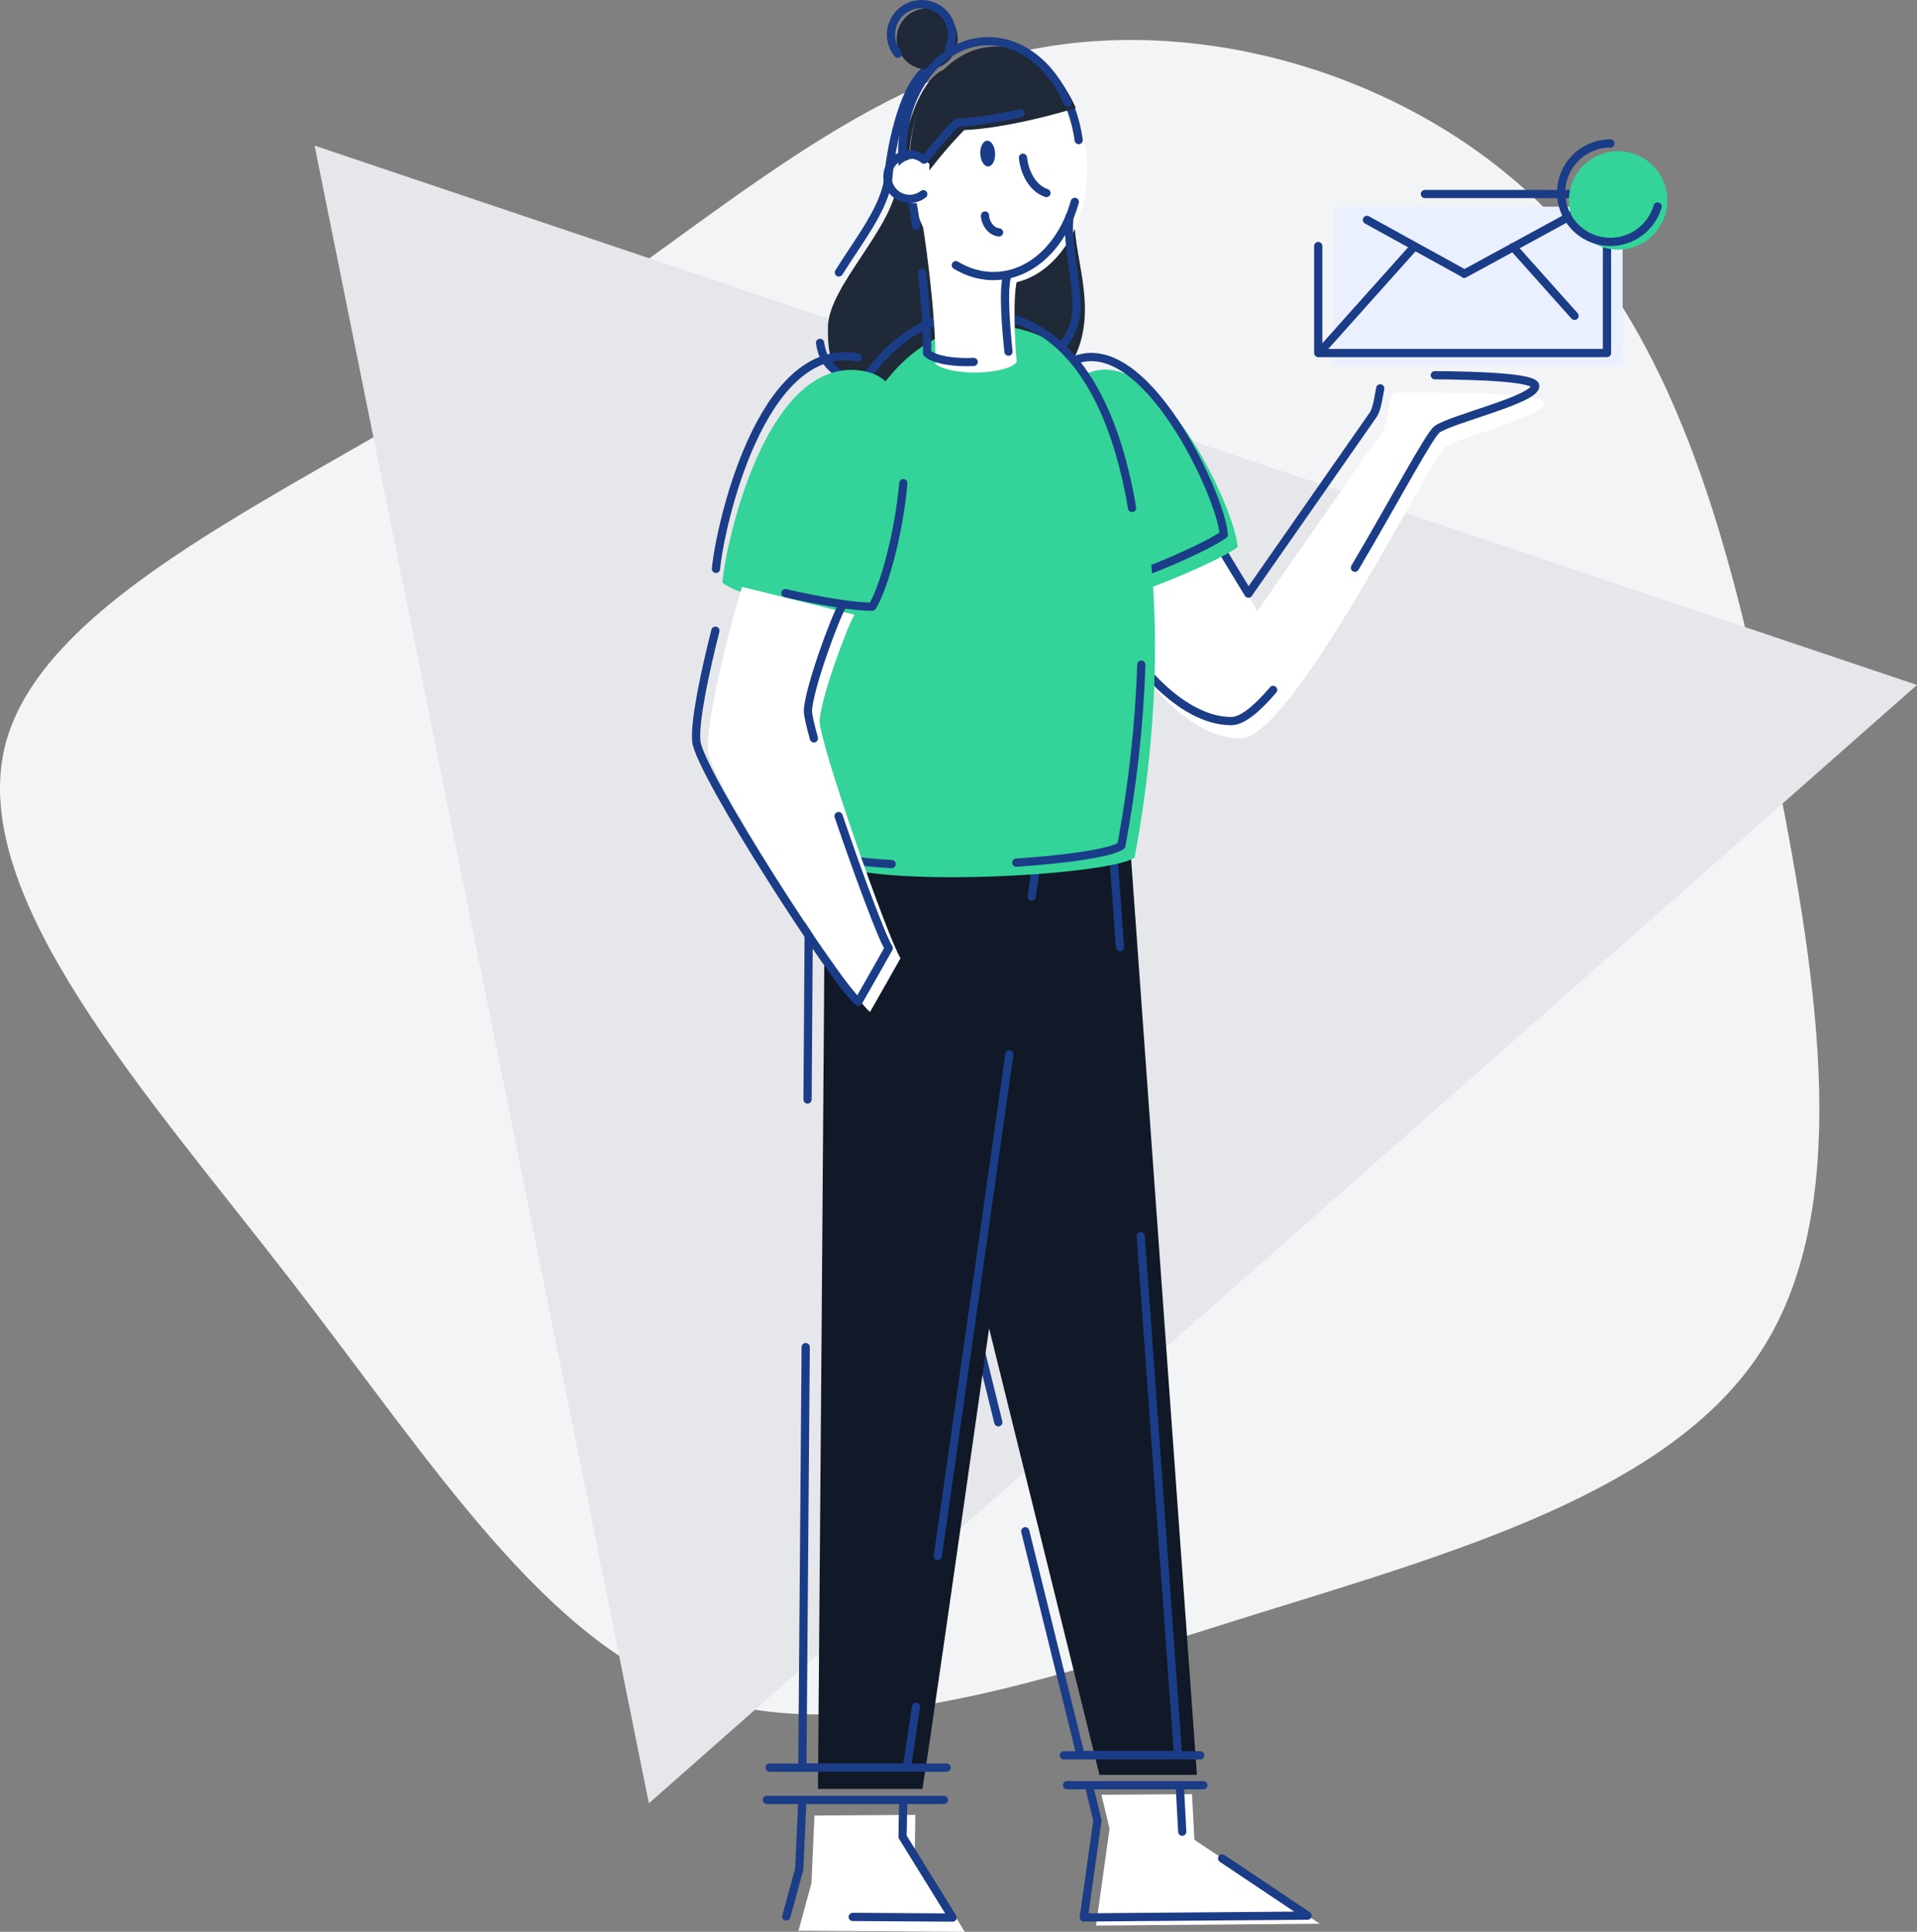 <svg xmlns="http://www.w3.org/2000/svg" viewBox="0 0 4173.31 4204.56"><rect x="0" y="0" width="4173.31" height="4204.56" fill="#808080" stroke="none"/><defs><style>.cls-1{fill:#f3f4f6;}.cls-2{fill:#e5e7eb;}.cls-2,.cls-3,.cls-5,.cls-6,.cls-7,.cls-8,.cls-9{fill-rule:evenodd;}.cls-3{fill:#111827;}.cls-4{fill:none;stroke:#1b3c87;stroke-linecap:round;stroke-linejoin:round;stroke-width:17.9px;}.cls-5{fill:#1f2937;}.cls-6{fill:#eaf0ff;}.cls-7{fill:#fff;}.cls-8{fill:#34d399;}.cls-9{fill:#1b3c87;}</style></defs><title>Contact - ArRohman | drawkit-grape-pack-illustration-9</title><g id="Layer_2" data-name="Layer 2"><g id="Layer_1-2" data-name="Layer 1"><path class="cls-1" d="M3371.16,461.77c291.09,297.7,404.5,755.12,497.11,1223.87s164.45,949.81-35,1256c-198.47,306.21-668.17,437.58-1115.2,576.5C2271.09,3658,1846.75,3806.4,1515,3689.21,1184.25,3572,946.09,3191.15,632.32,2785.72,319.5,2381.22-68.92,1953.1,10.46,1625.16c80.33-327,627.54-552.87,1060.38-826.94C1503.69,525.09,1822.18,204.71,2215.33,114,2609.43,24.2,3079.13,163.12,3371.16,461.77Z"/><path class="cls-2" d="M1412.57,3925l-727.71-3608L4173.31,1490.83Z"/><path class="cls-3" d="M2136.21,2822.15,2393.51,3863h212.23l-143.91-2001.7-292.19,36.35Z"/><path class="cls-4" d="M2438.18,2061.33l-17.5-243.5-292.19,36.35-33.43,924.53,78.34,316.93"/><path class="cls-4" d="M2232,3332.8l120.32,486.73h212.24l-81.19-1129.3"/><path class="cls-3" d="M1795.62,1850.93c1.35,54.11-14.88,2042.75-14.88,2042.75H2008c17.59-96,289.5-2018.4,289.5-2018.4S1794.27,1796.81,1795.62,1850.93Z"/><path class="cls-5" d="M2340.92,464.94c-11.55,80.84,57.65,209.1-7.27,323.31-86.59,152.34-449,55.7-485.23,38-23.84-11.69-47.91-26.82-45.91-115.68s143-214.63,151.15-315c5-61,36.06-216.62,100.66-243.72C2314.34,5.57,2352.46,384.09,2340.92,464.94Z"/><path class="cls-4" d="M1826.24,593c42.78-68.72,102.41-143.37,107.65-207.64,5-60.95,34.35-222.28,100.65-243.72"/><path class="cls-4" d="M1828.65,816.13c-14.51-15.22-36.09-23.15-43.44-69.93"/><path class="cls-6" d="M2903.87,449.79h628.59V795.88H2903.87Z"/><path class="cls-4" d="M2246,1951.55l17.44-123.09s-503.24-78.47-501.89-24.36c.47,18.74-1.17,269.31-3.52,589"/><path class="cls-4" d="M2041.55,3387.26c47.08-327.35,109.26-764.42,155.82-1092.45"/><path class="cls-4" d="M1754,2932c-3.67,472.9-7.28,914.87-7.28,914.87H1974c2.4-13.12,9.56-60.36,20.12-132.14"/><path class="cls-7" d="M2665.68,1211.67c18.33,31.15,71.53,118.11,71.53,118.11s256.17-367,271.57-389.17,12.9-87,29.75-86.22,323.25-5.86,323.25,23.46-178.11,70.37-213.3,93.82-332.78,635.51-448.59,635.51-225.76-148.07-235.29-186.91S2514.92,955.44,2665.68,1211.67Z"/><path class="cls-4" d="M3123.63,816.65c94.58.72,218.69,4.83,218.69,23.49,0,29.32-178.12,70.36-213.3,93.82-16.66,11.11-92.16,154.19-179.33,301.77"/><path class="cls-4" d="M2771.61,1501.63c-35.54,41.69-67.25,67.84-91.18,67.84-115.82,0-225.77-148.07-235.29-186.92s50.32-464.82,201.08-208.59c18.32,31.15,71.53,118.11,71.53,118.11s256.16-367,271.56-389.18c8.52-12.23,11.56-37.52,15.43-57.56"/><path class="cls-8" d="M2365.78,813.18c156.77-69.55,324.55,298.45,328.61,377.75-46.18,33.93-259.53,123.93-310.07,118.9C2342,1243.92,2179.11,896,2365.78,813.18Z"/><path class="cls-4" d="M2335.46,785.74C2492.23,716.2,2660,1084.2,2664.07,1163.5c-46.18,33.93-259.53,123.93-310.07,118.9C2311.72,1216.49,2148.79,868.55,2335.46,785.74Z"/><path class="cls-4" d="M3102,422.31h396.4V768.4H2869.84V535.53"/><path class="cls-4" d="M3294.07,537.87l133.7,149.63"/><path class="cls-4" d="M2975.8,478.6l207,114.09"/><path class="cls-4" d="M3187.62,596l302.7-164.91"/><path class="cls-4" d="M2872.18,767.87,3078.92,536.6"/><path class="cls-4" d="M1675.43,3847.29h385.46"/><path class="cls-4" d="M1669.52,3917.61H2055"/><path class="cls-4" d="M2315.93,3820.47h296.88"/><path class="cls-4" d="M2322.87,3885.6h296.88"/><path class="cls-8" d="M2159.91,709.1c346.14,3.22,413.85,601.67,310.11,1157.48-54.59,39.31-578.73,68.79-669.37,7.64S1690.37,704.74,2159.91,709.1Z"/><path class="cls-4" d="M1941.05,1880.71c-78.58-4.37-142.64-14.51-169.27-32.48C1681.15,1787.08,1661.49,678.75,2131,683.11c186.16,1.74,291.79,175.64,333.52,422.48"/><path class="cls-4" d="M2484.59,1446.57c-3.89,128.07-18.85,262.24-43.44,394-21.56,15.52-116.34,29.51-228.73,37"/><path class="cls-8" d="M1881.25,807.71c178.09,33,79.77,468.2,31.42,542.34-61.24,2.42-300.58-46.74-340.07-82.2C1579.86,1182.43,1669.18,768.37,1881.25,807.71Z"/><path class="cls-4" d="M1558.74,1238.14c7.25-85.42,96.58-499.49,308.64-460.14"/><path class="cls-4" d="M1966.59,1051.65c-10.49,116.49-44.79,233.42-67.79,268.68-32.13,1.27-113.3-11.66-188.9-29.36"/><path class="cls-7" d="M1615.43,1277.4c-17.9,55.18-80.75,289.92-74,357.77s306.43,531.59,352.65,567.38c19.39-33.55,66.36-117.06,66.36-117.06-25.35-37.28-177.45-469.71-176-516.68s59.4-204.08,75.8-230.92"/><path class="cls-4" d="M1771.89,1607c-8.36-29.82-13.27-51.46-13-60.1,1.49-47,59.39-204.08,75.79-230.92"/><path class="cls-4" d="M1557.41,1372.73c-22.38,88.63-45.8,197.76-41.57,240.54,6.71,67.85,306.43,531.59,352.65,567.38,19.39-33.55,66.36-117.06,66.36-117.06-13.84-20.35-65.46-158.49-109.24-287.37"/><path class="cls-7" d="M1773.08,3951.54l-6.57,147.4-28.17,103.27,361.94,2.35-108.91-176,1.41-78.39"/><path class="cls-4" d="M1856.33,4172.23l217.44,1.41-108.9-176,1.4-78.39"/><path class="cls-4" d="M1746.58,3920.61,1740,4068l-28.17,103.27"/><path class="cls-7" d="M2397.77,3906.39l17.75,73.63-29.59,211,487.16-3.94-272.83-182.77-5.26-99.27"/><path class="cls-4" d="M2573.75,3986.68l-5.26-99.27"/><path class="cls-4" d="M2371.26,3888.72l17.75,73.63-29.58,211,487.16-3.94L2660.52,4044.8"/><path class="cls-8" d="M3415.54,436.18a107.11,107.11,0,1,1,107.1,107.1A107.1,107.1,0,0,1,3415.54,436.18Z"/><path class="cls-4" d="M3608.57,449.57a107.12,107.12,0,1,1-102.78-137.34"/><path class="cls-7" d="M1979.39,371.91c-6.8-141.23,74.34-259.9,181.24-265S2359.71,212,2366.51,353.27s-74.35,259.91-181.24,265.05S1986.19,513.15,1979.39,371.91Z"/><path class="cls-7" d="M2004.58,464.42c6.76,33.61,33.68,219,31.68,327,32.22,28.27,155.94,24.37,177.23-3.39-4.69-44-8.78-152.41,1.66-181.19"/><path class="cls-4" d="M2195.45,765.35c-4.69-44-12.93-137.18-2.49-166"/><path class="cls-4" d="M2007.45,593.28c6.52,60,11.69,125.87,10.78,175.46,17.35,15.23,61.27,21.13,101.42,19"/><path class="cls-4" d="M1986.54,441.72c1.69,8.41,4.64,26.33,8.09,50.16"/><path class="cls-4" d="M2339.85,439.32c-25.64,91.44-90.7,157.55-169.89,161.36-31.62,1.53-61.95-7-89.16-23.54"/><path class="cls-4" d="M2331,236.36a322,322,0,0,1,17.3,68.52"/><path class="cls-9" d="M2134.09,335c-.74-15.48,5.88-28.38,14.79-28.81s16.75,11.78,17.49,27.25-5.87,28.38-14.79,28.81S2134.84,350.47,2134.09,335Z"/><path class="cls-9" d="M2419.75,290.67c0-.1.16-.19.37-.2s.39.06.39.17-.16.19-.37.2S2419.76,290.78,2419.75,290.67Z"/><path class="cls-4" d="M2227,343.37c2.29,23.78,16,64.83,51.1,76.79"/><path class="cls-4" d="M2144.34,469.07c-.08,14,11.53,34.71,30.59,36.82"/><path class="cls-4" d="M2328.79,471.37c-8.95,43.9,18.93,155.73,14.3,207.33s-33.19,74.47-33.19,74.47"/><path class="cls-5" d="M1952.14,87.81a66.4,66.4,0,1,1,69.51,63.12A66.39,66.39,0,0,1,1952.14,87.81Z"/><path class="cls-4" d="M1954.39,116.9A66.39,66.39,0,1,1,2066.09,104"/><path class="cls-5" d="M2162,101.45c-106.9,5.15-188,123.82-181.24,265.06a334.78,334.78,0,0,0,7,53.94c34.72-52.16,80.78-106.81,111.58-137.43C2169,280.16,2266,258.37,2342,235.14,2306.26,152.55,2237.94,97.8,2162,101.45Z"/><path class="cls-4" d="M1970.91,267.37a335.18,335.18,0,0,0,.7,137.06c34.73-52.17,80.79-106.82,111.58-137.43,40.07-1.65,89.24-9.57,138.26-20.43"/><path class="cls-4" d="M1976,246.18q-3.74,12.48-6.46,25.59"/><path class="cls-4" d="M2324.45,223.52c-35.75-82.59-104.07-137.34-180-133.69-77.74,3.75-141.86,67.52-168.44,156.35"/><path class="cls-7" d="M2021.94,431.91a48.36,48.36,0,1,1,1.46-75.23"/><path class="cls-4" d="M2010,422.7a48.36,48.36,0,1,1,1.46-75.23"/></g></g></svg>